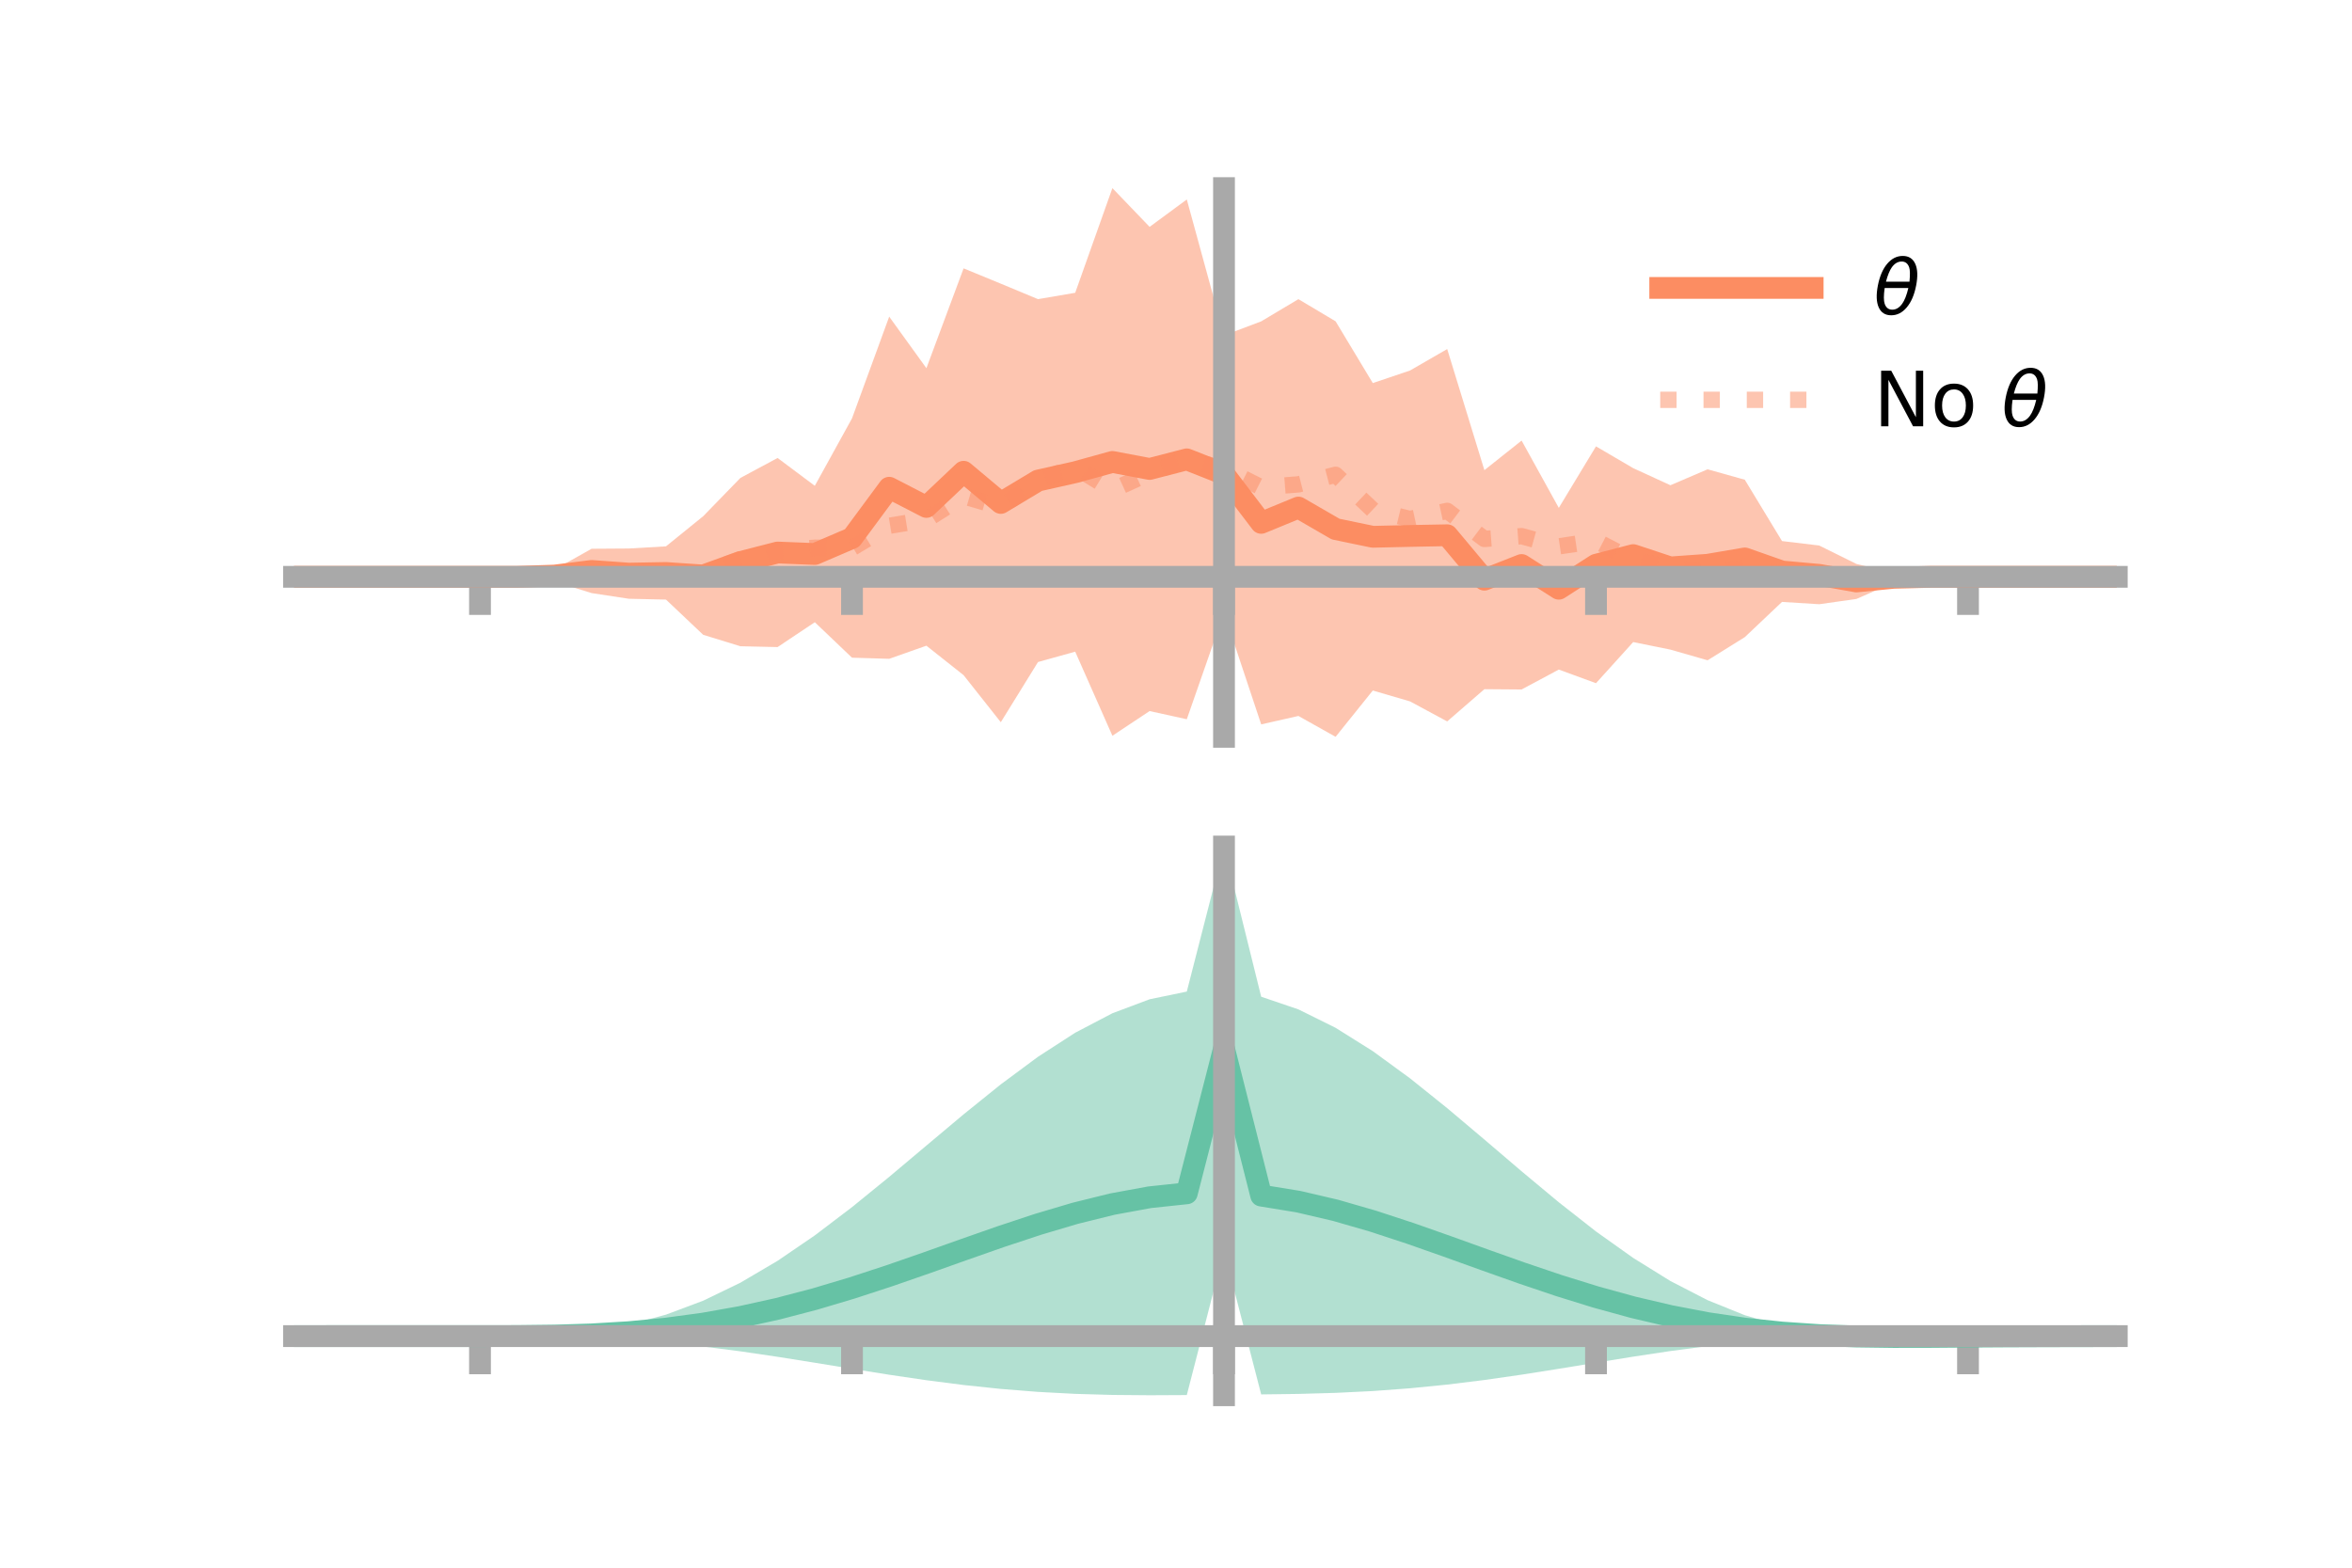 <?xml version="1.0" encoding="utf-8" standalone="no"?>
<!DOCTYPE svg PUBLIC "-//W3C//DTD SVG 1.1//EN"
  "http://www.w3.org/Graphics/SVG/1.1/DTD/svg11.dtd">
<!-- Created with matplotlib (https://matplotlib.org/) -->
<svg height="144pt" version="1.1" viewBox="0 0 216 144" width="216pt" xmlns="http://www.w3.org/2000/svg" xmlns:xlink="http://www.w3.org/1999/xlink">
 <defs>
  <style type="text/css">*{stroke-linecap:butt;stroke-linejoin:round;}</style>
 </defs>
 <g id="figure_1">
  <g id="patch_1">
   <path d="M 0 144 
L 216 144 
L 216 0 
L 0 0 
z
" style="fill:none;"/>
  </g>
  <g id="axes_1">
   <g id="patch_2">
    <path d="M 27 67.68 
L 194.4 67.68 
L 194.4 17.28 
L 27 17.28 
z
" style="fill:none;"/>
   </g>
   <g id="PolyCollection_1">
    <path clip-path="url(#peef5d42164)" d="M 27 52.984 
L 27 52.984 
L 30.416 52.984 
L 33.833 52.984 
L 37.249 52.984 
L 40.665 52.984 
L 44.082 52.983 
L 47.498 52.982 
L 50.914 52.324 
L 54.331 50.406 
L 57.747 50.383 
L 61.163 50.185 
L 64.58 47.416 
L 67.996 43.9 
L 71.412 42.068 
L 74.829 44.625 
L 78.245 38.431 
L 81.661 29.086 
L 85.078 33.82 
L 88.494 24.65 
L 91.91 26.056 
L 95.327 27.478 
L 98.743 26.894 
L 102.159 17.28 
L 105.576 20.839 
L 108.992 18.323 
L 112.408 30.807 
L 115.824 29.519 
L 119.241 27.479 
L 122.657 29.515 
L 126.073 35.188 
L 129.49 34.034 
L 132.906 32.063 
L 136.322 43.187 
L 139.739 40.469 
L 143.155 46.651 
L 146.571 41.001 
L 149.988 43.002 
L 153.404 44.572 
L 156.82 43.108 
L 160.237 44.066 
L 163.653 49.699 
L 167.069 50.108 
L 170.486 51.801 
L 173.902 52.635 
L 177.318 52.983 
L 180.735 52.983 
L 184.151 52.984 
L 187.567 52.984 
L 190.984 52.984 
L 194.4 52.984 
L 194.4 52.984 
L 194.4 52.984 
L 190.984 52.984 
L 187.567 52.984 
L 184.151 52.984 
L 180.735 52.984 
L 177.318 52.985 
L 173.902 53.511 
L 170.486 55.019 
L 167.069 55.501 
L 163.653 55.289 
L 160.237 58.524 
L 156.82 60.651 
L 153.404 59.67 
L 149.988 58.977 
L 146.571 62.755 
L 143.155 61.504 
L 139.739 63.332 
L 136.322 63.305 
L 132.906 66.266 
L 129.49 64.426 
L 126.073 63.427 
L 122.657 67.68 
L 119.241 65.764 
L 115.824 66.538 
L 112.408 56.28 
L 108.992 66.065 
L 105.576 65.315 
L 102.159 67.583 
L 98.743 59.859 
L 95.327 60.811 
L 91.91 66.339 
L 88.494 62.018 
L 85.078 59.31 
L 81.661 60.515 
L 78.245 60.412 
L 74.829 57.153 
L 71.412 59.437 
L 67.996 59.361 
L 64.58 58.311 
L 61.163 55.076 
L 57.747 54.999 
L 54.331 54.478 
L 50.914 53.419 
L 47.498 52.985 
L 44.082 52.984 
L 40.665 52.984 
L 37.249 52.984 
L 33.833 52.984 
L 30.416 52.984 
L 27 52.984 
z
" style="fill:#fc8d62;fill-opacity:0.5;"/>
   </g>
   <g id="matplotlib.axis_1">
    <g id="xtick_1">
     <g id="line2d_1">
      <defs>
       <path d="M 0 0 
L 0 3.5 
" id="m65bf6fc934" style="stroke:#a9a9a9;stroke-width:2;"/>
      </defs>
      <g>
       <use style="fill:#a9a9a9;stroke:#a9a9a9;stroke-width:2;" x="44.082" xlink:href="#m65bf6fc934" y="52.984"/>
      </g>
     </g>
    </g>
    <g id="xtick_2">
     <g id="line2d_2">
      <g>
       <use style="fill:#a9a9a9;stroke:#a9a9a9;stroke-width:2;" x="78.245" xlink:href="#m65bf6fc934" y="52.984"/>
      </g>
     </g>
    </g>
    <g id="xtick_3">
     <g id="line2d_3">
      <g>
       <use style="fill:#a9a9a9;stroke:#a9a9a9;stroke-width:2;" x="112.408" xlink:href="#m65bf6fc934" y="52.984"/>
      </g>
     </g>
    </g>
    <g id="xtick_4">
     <g id="line2d_4">
      <g>
       <use style="fill:#a9a9a9;stroke:#a9a9a9;stroke-width:2;" x="146.571" xlink:href="#m65bf6fc934" y="52.984"/>
      </g>
     </g>
    </g>
    <g id="xtick_5">
     <g id="line2d_5">
      <g>
       <use style="fill:#a9a9a9;stroke:#a9a9a9;stroke-width:2;" x="180.735" xlink:href="#m65bf6fc934" y="52.984"/>
      </g>
     </g>
    </g>
   </g>
   <g id="matplotlib.axis_2"/>
   <g id="line2d_6">
    <path clip-path="url(#peef5d42164)" d="M 27 52.984 
L 30.416 52.984 
L 33.833 52.984 
L 37.249 52.984 
L 40.665 52.984 
L 44.082 52.984 
L 47.498 52.983 
L 50.914 52.872 
L 54.331 52.442 
L 57.747 52.691 
L 61.163 52.63 
L 64.58 52.863 
L 67.996 51.63 
L 71.412 50.752 
L 74.829 50.889 
L 78.245 49.422 
L 81.661 44.801 
L 85.078 46.565 
L 88.494 43.334 
L 91.91 46.197 
L 95.327 44.144 
L 98.743 43.376 
L 102.159 42.431 
L 105.576 43.077 
L 108.992 42.194 
L 112.408 43.544 
L 115.824 48.028 
L 119.241 46.622 
L 122.657 48.598 
L 126.073 49.307 
L 129.49 49.23 
L 132.906 49.165 
L 136.322 53.246 
L 139.739 51.9 
L 143.155 54.077 
L 146.571 51.878 
L 149.988 50.989 
L 153.404 52.121 
L 156.82 51.879 
L 160.237 51.295 
L 163.653 52.494 
L 167.069 52.804 
L 170.486 53.41 
L 173.902 53.073 
L 177.318 52.984 
L 180.735 52.984 
L 184.151 52.984 
L 187.567 52.984 
L 190.984 52.984 
L 194.4 52.984 
" style="fill:none;stroke:#fc8d62;stroke-linecap:square;stroke-width:2;"/>
   </g>
   <g id="line2d_7">
    <path clip-path="url(#peef5d42164)" d="M 27 52.984 
L 30.416 52.984 
L 33.833 52.984 
L 37.249 52.984 
L 40.665 52.984 
L 44.082 52.984 
L 47.498 52.983 
L 50.914 52.896 
L 54.331 52.944 
L 57.747 52.748 
L 61.163 52.547 
L 64.58 52.625 
L 67.996 51.357 
L 71.412 50.62 
L 74.829 50.311 
L 78.245 50.34 
L 81.661 48.295 
L 85.078 47.74 
L 88.494 45.579 
L 91.91 46.585 
L 95.327 44.124 
L 98.743 42.91 
L 102.159 45.013 
L 105.576 43.449 
L 108.992 42.194 
L 112.408 43.048 
L 115.824 44.762 
L 119.241 44.492 
L 122.657 43.611 
L 126.073 46.836 
L 129.49 47.67 
L 132.906 46.928 
L 136.322 49.505 
L 139.739 49.247 
L 143.155 50.186 
L 146.571 49.679 
L 149.988 51.444 
L 153.404 52.152 
L 156.82 52.587 
L 160.237 52.174 
L 163.653 52.746 
L 167.069 52.842 
L 170.486 52.863 
L 173.902 53.029 
L 177.318 52.984 
L 180.735 52.984 
L 184.151 52.984 
L 187.567 52.984 
L 190.984 52.984 
L 194.4 52.984 
" style="fill:none;stroke:#fc8d62;stroke-dasharray:1.5,2.475;stroke-dashoffset:0;stroke-opacity:0.5;stroke-width:1.5;"/>
   </g>
   <g id="patch_3">
    <path d="M 112.408 67.68 
L 112.408 17.28 
" style="fill:none;stroke:#a9a9a9;stroke-linecap:square;stroke-linejoin:miter;stroke-width:2;"/>
   </g>
   <g id="patch_4">
    <path d="M 194.4 67.68 
L 194.4 17.28 
" style="fill:none;"/>
   </g>
   <g id="patch_5">
    <path d="M 27 52.984 
L 194.4 52.984 
" style="fill:none;stroke:#a9a9a9;stroke-linecap:square;stroke-linejoin:miter;stroke-width:2;"/>
   </g>
   <g id="patch_6">
    <path d="M 27 17.28 
L 194.4 17.28 
" style="fill:none;"/>
   </g>
   <g id="legend_1">
    <g id="line2d_8">
     <path d="M 152.47 26.449 
L 166.47 26.449 
" style="fill:none;stroke:#fc8d62;stroke-linecap:square;stroke-width:2;"/>
    </g>
    <g id="line2d_9"/>
    <g id="text_1">
     <!-- $\theta$ -->
     <g transform="translate(172.07 28.899)scale(0.07 -0.07)">
      <defs>
       <path d="M 45.516 34.672 
L 14.453 34.672 
Q 12.359 20.062 14.5 13.875 
Q 17.188 6.25 24.469 6.25 
Q 31.781 6.25 37.359 13.922 
Q 42.234 20.656 45.516 34.672 
z
M 47.016 42.969 
Q 48.344 56.844 46.625 61.719 
Q 43.953 69.438 36.766 69.438 
Q 29.297 69.438 23.828 61.812 
Q 19.531 55.672 16.156 42.969 
z
M 38.188 76.766 
Q 49.906 76.766 54.594 66.406 
Q 59.281 56.109 55.719 37.844 
Q 52.203 19.625 43.453 9.281 
Q 34.766 -1.125 23.047 -1.125 
Q 11.281 -1.125 6.641 9.281 
Q 2 19.625 5.516 37.844 
Q 9.078 56.109 17.719 66.406 
Q 26.422 76.766 38.188 76.766 
z
" id="DejaVuSans-Oblique-952"/>
      </defs>
      <use transform="translate(0 0.234)" xlink:href="#DejaVuSans-Oblique-952"/>
     </g>
    </g>
    <g id="line2d_10">
     <path d="M 152.47 36.724 
L 166.47 36.724 
" style="fill:none;stroke:#fc8d62;stroke-dasharray:1.5,2.475;stroke-dashoffset:0;stroke-opacity:0.5;stroke-width:1.5;"/>
    </g>
    <g id="line2d_11"/>
    <g id="text_2">
     <!-- No $\theta$ -->
     <g transform="translate(172.07 39.174)scale(0.07 -0.07)">
      <defs>
       <path d="M 9.812 72.906 
L 23.094 72.906 
L 55.422 11.922 
L 55.422 72.906 
L 64.984 72.906 
L 64.984 0 
L 51.703 0 
L 19.391 60.984 
L 19.391 0 
L 9.812 0 
z
" id="DejaVuSans-78"/>
       <path d="M 30.609 48.391 
Q 23.391 48.391 19.188 42.75 
Q 14.984 37.109 14.984 27.297 
Q 14.984 17.484 19.156 11.844 
Q 23.344 6.203 30.609 6.203 
Q 37.797 6.203 41.984 11.859 
Q 46.188 17.531 46.188 27.297 
Q 46.188 37.016 41.984 42.703 
Q 37.797 48.391 30.609 48.391 
z
M 30.609 56 
Q 42.328 56 49.016 48.375 
Q 55.719 40.766 55.719 27.297 
Q 55.719 13.875 49.016 6.219 
Q 42.328 -1.422 30.609 -1.422 
Q 18.844 -1.422 12.172 6.219 
Q 5.516 13.875 5.516 27.297 
Q 5.516 40.766 12.172 48.375 
Q 18.844 56 30.609 56 
z
" id="DejaVuSans-111"/>
       <path id="DejaVuSans-32"/>
      </defs>
      <use transform="translate(0 0.234)" xlink:href="#DejaVuSans-78"/>
      <use transform="translate(74.805 0.234)" xlink:href="#DejaVuSans-111"/>
      <use transform="translate(135.986 0.234)" xlink:href="#DejaVuSans-32"/>
      <use transform="translate(167.773 0.234)" xlink:href="#DejaVuSans-Oblique-952"/>
     </g>
    </g>
   </g>
  </g>
  <g id="axes_2">
   <g id="patch_7">
    <path d="M 27 128.16 
L 194.4 128.16 
L 194.4 77.76 
L 27 77.76 
z
" style="fill:none;"/>
   </g>
   <g id="PolyCollection_2">
    <path clip-path="url(#pb267d4355a)" d="M 27 122.733 
L 27 122.726 
L 30.416 122.728 
L 33.833 122.728 
L 37.249 122.729 
L 40.665 122.729 
L 44.082 122.729 
L 47.498 122.71 
L 50.914 122.586 
L 54.331 122.267 
L 57.747 121.675 
L 61.163 120.756 
L 64.58 119.475 
L 67.996 117.822 
L 71.412 115.811 
L 74.829 113.478 
L 78.245 110.882 
L 81.661 108.101 
L 85.078 105.226 
L 88.494 102.358 
L 91.91 99.604 
L 95.327 97.07 
L 98.743 94.861 
L 102.159 93.073 
L 105.576 91.789 
L 108.992 91.081 
L 112.408 77.76 
L 115.824 91.555 
L 119.241 92.717 
L 122.657 94.41 
L 126.073 96.553 
L 129.49 99.047 
L 132.906 101.789 
L 136.322 104.673 
L 139.739 107.589 
L 143.155 110.435 
L 146.571 113.116 
L 149.988 115.548 
L 153.404 117.667 
L 156.82 119.428 
L 160.237 120.808 
L 163.653 121.807 
L 167.069 122.426 
L 170.486 122.598 
L 173.902 122.599 
L 177.318 122.62 
L 180.735 122.655 
L 184.151 122.683 
L 187.567 122.702 
L 190.984 122.715 
L 194.4 122.722 
L 194.4 122.741 
L 194.4 122.741 
L 190.984 122.756 
L 187.567 122.783 
L 184.151 122.828 
L 180.735 122.898 
L 177.318 122.985 
L 173.902 123.019 
L 170.486 122.927 
L 167.069 122.845 
L 163.653 122.996 
L 160.237 123.272 
L 156.82 123.645 
L 153.404 124.099 
L 149.988 124.616 
L 146.571 125.169 
L 143.155 125.73 
L 139.739 126.269 
L 136.322 126.76 
L 132.906 127.182 
L 129.49 127.521 
L 126.073 127.774 
L 122.657 127.942 
L 119.241 128.038 
L 115.824 128.084 
L 112.408 114.874 
L 108.992 128.143 
L 105.576 128.16 
L 102.159 128.131 
L 98.743 128.033 
L 95.327 127.852 
L 91.91 127.58 
L 88.494 127.22 
L 85.078 126.78 
L 81.661 126.277 
L 78.245 125.732 
L 74.829 125.174 
L 71.412 124.63 
L 67.996 124.126 
L 64.58 123.687 
L 61.163 123.328 
L 57.747 123.058 
L 54.331 122.877 
L 50.914 122.775 
L 47.498 122.735 
L 44.082 122.729 
L 40.665 122.729 
L 37.249 122.729 
L 33.833 122.729 
L 30.416 122.73 
L 27 122.733 
z
" style="fill:#66c2a5;fill-opacity:0.5;"/>
   </g>
   <g id="matplotlib.axis_3">
    <g id="xtick_6">
     <g id="line2d_12">
      <g>
       <use style="fill:#a9a9a9;stroke:#a9a9a9;stroke-width:2;" x="44.082" xlink:href="#m65bf6fc934" y="122.729"/>
      </g>
     </g>
    </g>
    <g id="xtick_7">
     <g id="line2d_13">
      <g>
       <use style="fill:#a9a9a9;stroke:#a9a9a9;stroke-width:2;" x="78.245" xlink:href="#m65bf6fc934" y="122.729"/>
      </g>
     </g>
    </g>
    <g id="xtick_8">
     <g id="line2d_14">
      <g>
       <use style="fill:#a9a9a9;stroke:#a9a9a9;stroke-width:2;" x="112.408" xlink:href="#m65bf6fc934" y="122.729"/>
      </g>
     </g>
    </g>
    <g id="xtick_9">
     <g id="line2d_15">
      <g>
       <use style="fill:#a9a9a9;stroke:#a9a9a9;stroke-width:2;" x="146.571" xlink:href="#m65bf6fc934" y="122.729"/>
      </g>
     </g>
    </g>
    <g id="xtick_10">
     <g id="line2d_16">
      <g>
       <use style="fill:#a9a9a9;stroke:#a9a9a9;stroke-width:2;" x="180.735" xlink:href="#m65bf6fc934" y="122.729"/>
      </g>
     </g>
    </g>
   </g>
   <g id="matplotlib.axis_4"/>
   <g id="line2d_17">
    <path clip-path="url(#pb267d4355a)" d="M 27 122.73 
L 30.416 122.729 
L 33.833 122.729 
L 37.249 122.729 
L 40.665 122.729 
L 44.082 122.729 
L 47.498 122.722 
L 50.914 122.681 
L 54.331 122.572 
L 57.747 122.367 
L 61.163 122.042 
L 64.58 121.581 
L 67.996 120.974 
L 71.412 120.22 
L 74.829 119.326 
L 78.245 118.307 
L 81.661 117.189 
L 85.078 116.003 
L 88.494 114.789 
L 91.91 113.592 
L 95.327 112.461 
L 98.743 111.447 
L 102.159 110.602 
L 105.576 109.975 
L 108.992 109.612 
L 112.408 96.317 
L 115.824 109.82 
L 119.241 110.377 
L 122.657 111.176 
L 126.073 112.163 
L 129.49 113.284 
L 132.906 114.486 
L 136.322 115.716 
L 139.739 116.929 
L 143.155 118.083 
L 146.571 119.143 
L 149.988 120.082 
L 153.404 120.883 
L 156.82 121.536 
L 160.237 122.04 
L 163.653 122.401 
L 167.069 122.635 
L 170.486 122.763 
L 173.902 122.809 
L 177.318 122.803 
L 180.735 122.776 
L 184.151 122.755 
L 187.567 122.743 
L 190.984 122.735 
L 194.4 122.731 
" style="fill:none;stroke:#66c2a5;stroke-linecap:square;stroke-width:2;"/>
   </g>
   <g id="patch_8">
    <path d="M 112.408 128.16 
L 112.408 77.76 
" style="fill:none;stroke:#a9a9a9;stroke-linecap:square;stroke-linejoin:miter;stroke-width:2;"/>
   </g>
   <g id="patch_9">
    <path d="M 194.4 128.16 
L 194.4 77.76 
" style="fill:none;"/>
   </g>
   <g id="patch_10">
    <path d="M 27 122.729 
L 194.4 122.729 
" style="fill:none;stroke:#a9a9a9;stroke-linecap:square;stroke-linejoin:miter;stroke-width:2;"/>
   </g>
   <g id="patch_11">
    <path d="M 27 77.76 
L 194.4 77.76 
" style="fill:none;"/>
   </g>
  </g>
 </g>
 <defs>
  <clipPath id="peef5d42164">
   <rect height="50.4" width="167.4" x="27" y="17.28"/>
  </clipPath>
  <clipPath id="pb267d4355a">
   <rect height="50.4" width="167.4" x="27" y="77.76"/>
  </clipPath>
 </defs>
</svg>
